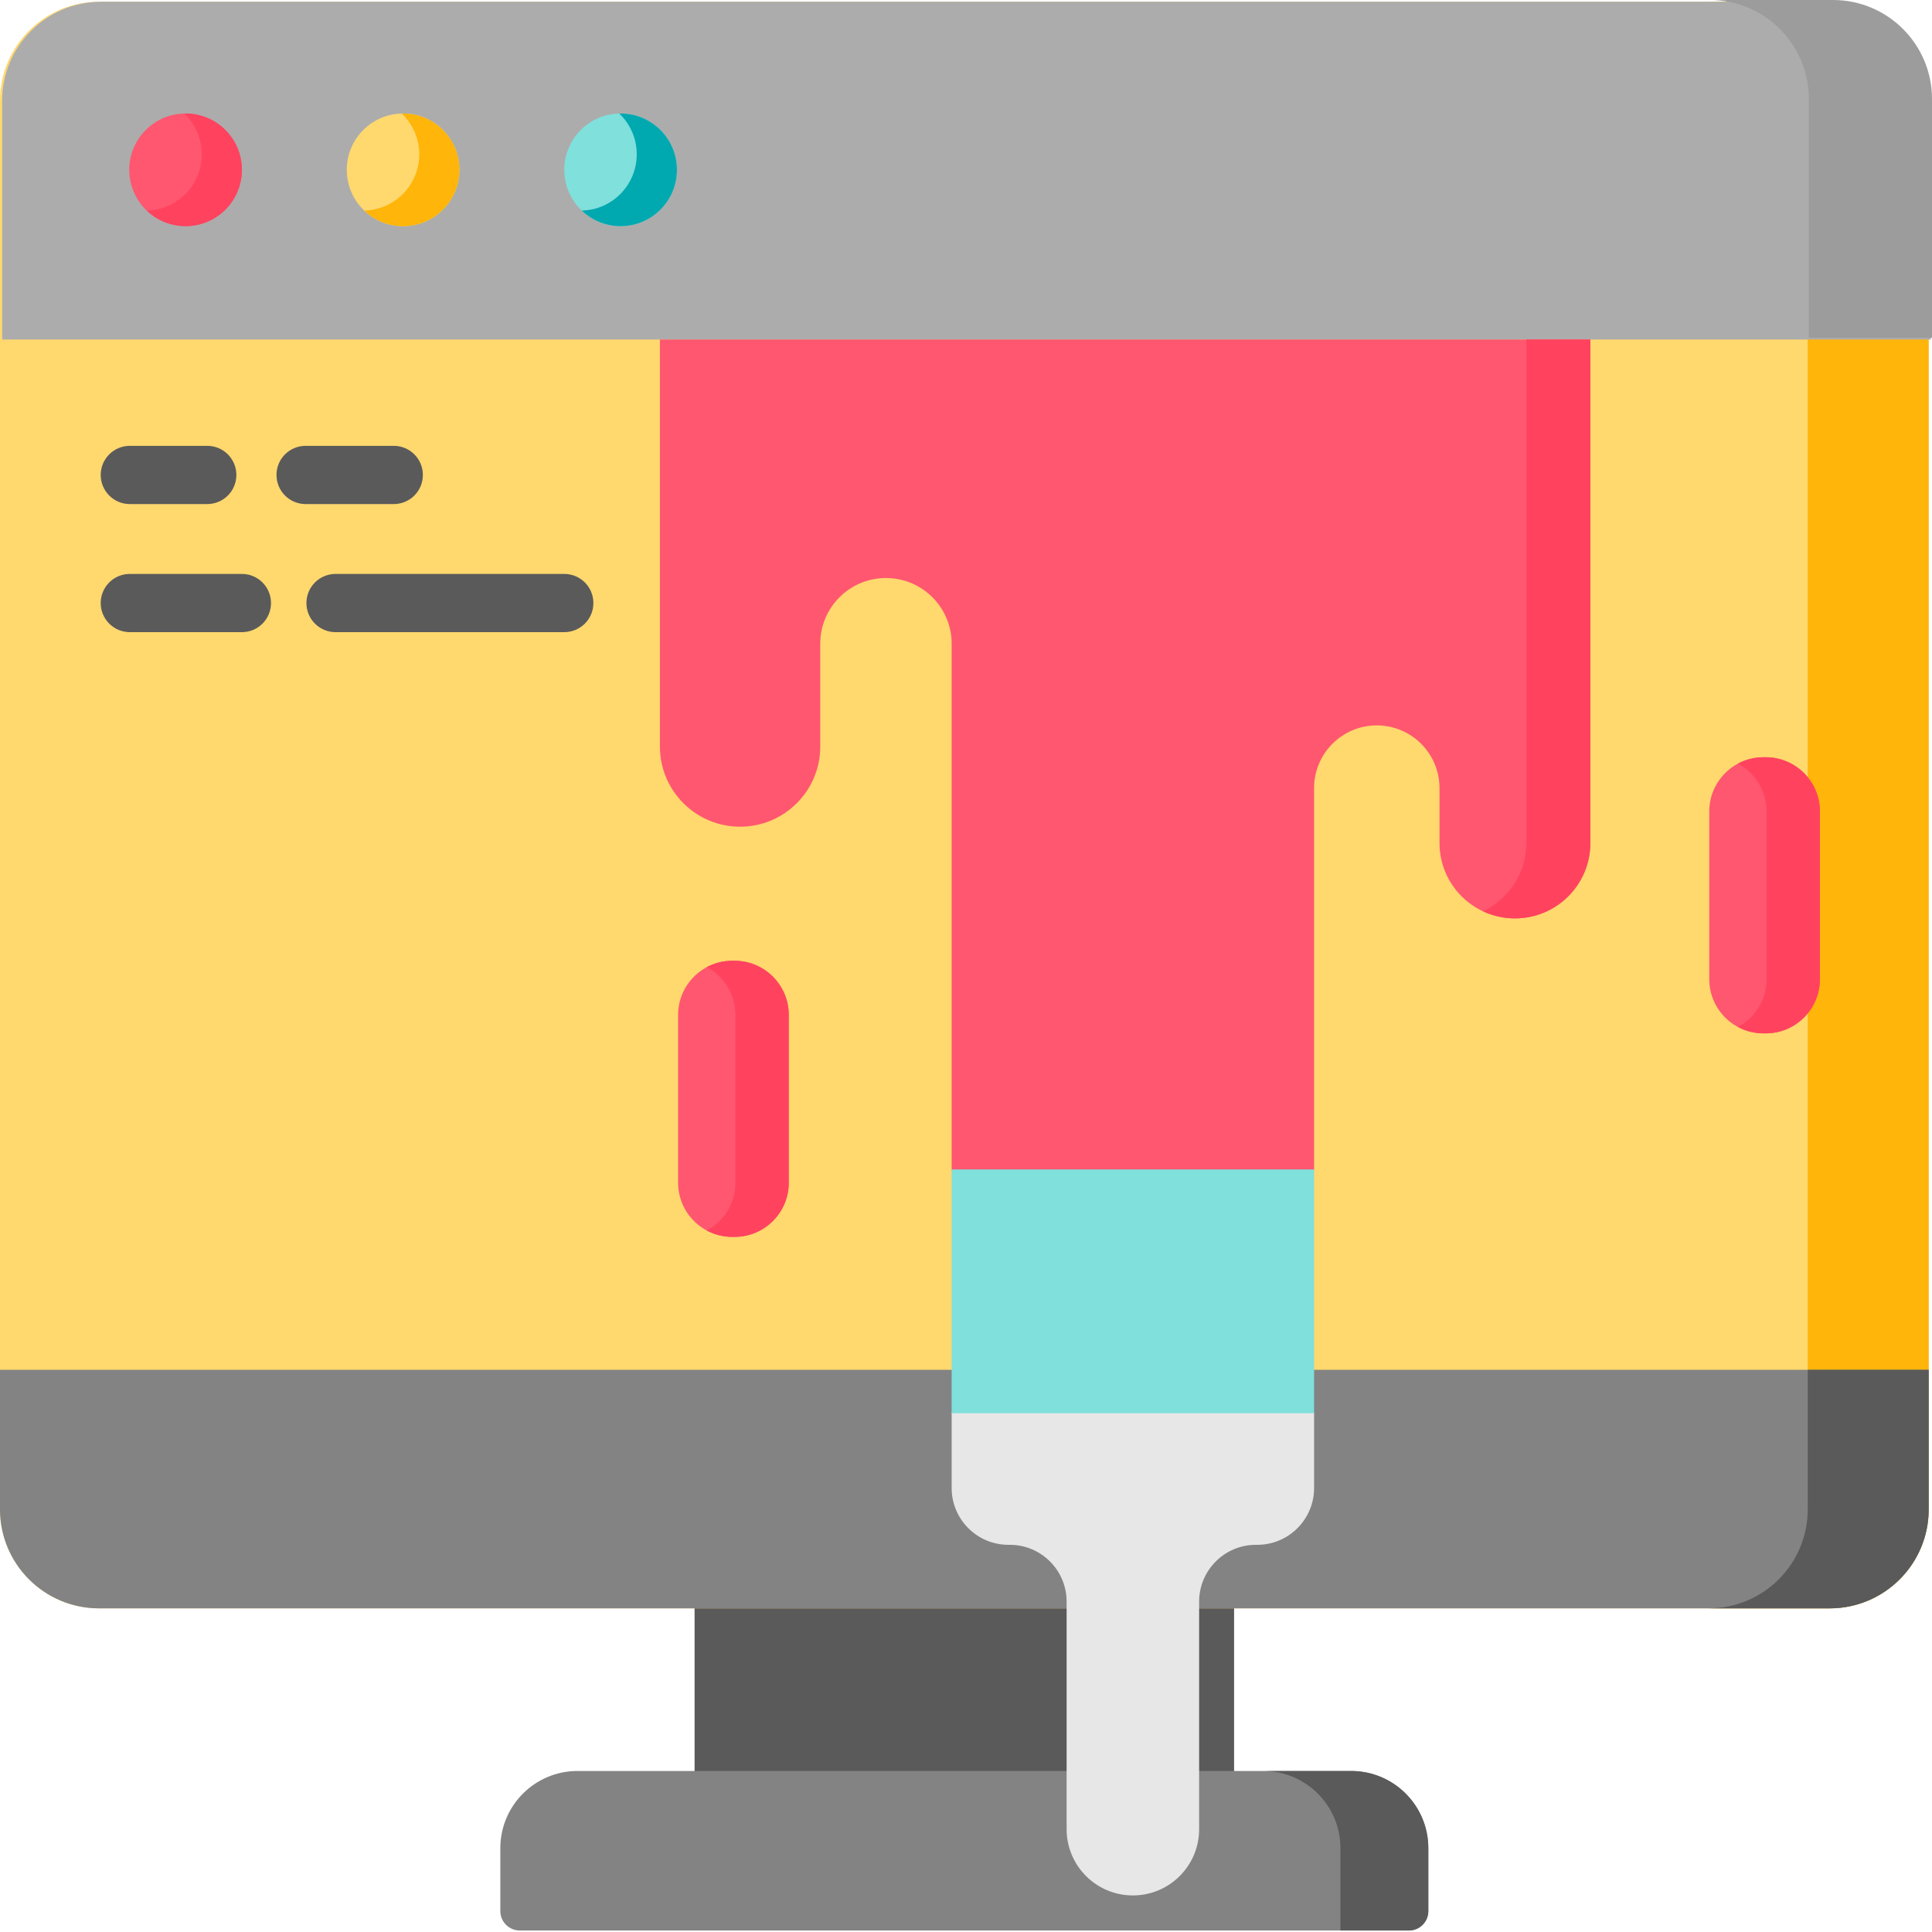 <svg height="512pt" viewBox="0 0 512 512" width="512pt" xmlns="http://www.w3.org/2000/svg"><path d="m184.07 417.539h142.977v64.727h-142.977zm0 0" fill="#5a5a5a"/><path d="m484.879 426.227h-458.641c-14.492 0-26.238-11.746-26.238-26.238v-373.281c0-14.492 11.746-26.238 26.238-26.238h458.641c14.492 0 26.238 11.746 26.238 26.238v373.281c0 14.492-11.746 26.238-26.238 26.238zm0 0" fill="#ffd86e"/><path d="m511.121 26.711v373.277c0 14.492-11.746 26.242-26.238 26.242h-32.055c14.492 0 26.242-11.75 26.242-26.242v-373.277c0-14.492-11.75-26.242-26.242-26.242h32.055c14.492 0 26.238 11.746 26.238 26.242zm0 0" fill="#ffb509"/><path d="m511.117 363.012h-511.117v36.977c0 14.492 11.746 26.242 26.238 26.242h458.641c14.492 0 26.238-11.75 26.238-26.242zm0 0" fill="#838383"/><path d="m511.121 363.008v36.98c0 14.492-11.746 26.238-26.238 26.238h-32.055c14.492 0 26.242-11.746 26.242-26.238v-36.98zm0 0" fill="#5a5a5a"/><path d="m511.703 89.977h-511.133v-63.273c0-14.488 11.746-26.234 26.234-26.234h458.66c14.492 0 26.238 11.746 26.238 26.234zm0 0" fill="#acacac"/><path d="m512 26.23v63.281h-32.637v-63.281c0-14.484-11.75-26.23-26.242-26.23h32.641c14.492 0 26.238 11.746 26.238 26.23zm0 0" fill="#9c9c9c"/><path d="m64.105 45.004c0 8.242-6.684 14.926-14.926 14.926-8.242 0-14.926-6.684-14.926-14.926 0-8.242 6.684-14.926 14.926-14.926 8.242 0 14.926 6.684 14.926 14.926zm0 0" fill="#ff5770"/><path d="m121.746 45.004c0 8.242-6.68 14.926-14.926 14.926-8.242 0-14.922-6.684-14.922-14.926 0-8.242 6.68-14.926 14.922-14.926 8.246 0 14.926 6.684 14.926 14.926zm0 0" fill="#ffd86e"/><path d="m179.387 45.004c0 8.242-6.68 14.926-14.922 14.926-8.246 0-14.926-6.684-14.926-14.926 0-8.242 6.68-14.926 14.926-14.926 8.242 0 14.922 6.684 14.922 14.926zm0 0" fill="#80e0dc"/><path d="m64.102 45.008c0 8.242-6.676 14.918-14.914 14.918-3.992 0-7.625-1.566-10.297-4.125 8.074-.176 14.574-6.781 14.574-14.906 0-4.258-1.781-8.086-4.629-10.801.113-.012.238-.012.352-.012 8.238 0 14.914 6.676 14.914 14.926zm0 0" fill="#ff435f"/><path d="m121.746 45.008c0 8.242-6.676 14.918-14.926 14.918-3.992 0-7.613-1.566-10.297-4.125 8.086-.176 14.586-6.781 14.586-14.906 0-4.258-1.781-8.086-4.629-10.801.113-.012.227-.012.34-.012 8.25 0 14.926 6.676 14.926 14.926zm0 0" fill="#ffb509"/><path d="m179.391 45.008c0 8.242-6.688 14.918-14.926 14.918-3.992 0-7.613-1.566-10.297-4.125 8.086-.176 14.574-6.781 14.574-14.906 0-4.258-1.777-8.086-4.629-10.801.113-.012.238-.012.352-.012 8.238 0 14.926 6.676 14.926 14.926zm0 0" fill="#00a8b0"/><path d="m373.379 511.602h-235.641c-2.84 0-5.145-2.305-5.145-5.145v-16.668c0-11.301 9.164-20.461 20.465-20.461h205c11.301 0 20.461 9.16 20.461 20.461v16.668c.004 2.84-2.301 5.145-5.141 5.145zm0 0" fill="#838383"/><g fill="#5a5a5a"><path d="m378.52 489.785v16.676c0 2.84-2.301 5.145-5.141 5.145h-18.156v-21.82c0-11.293-9.164-20.457-20.461-20.457h23.301c11.297 0 20.457 9.16 20.457 20.457zm0 0"/><path d="m54.926 133.582h-20.523c-4.258 0-7.715-3.453-7.715-7.715 0-4.262 3.457-7.715 7.715-7.715h20.523c4.262 0 7.715 3.453 7.715 7.715 0 4.262-3.457 7.715-7.715 7.715zm0 0"/><path d="m104.352 133.582h-23.363c-4.262 0-7.715-3.453-7.715-7.715 0-4.262 3.453-7.715 7.715-7.715h23.363c4.258 0 7.715 3.453 7.715 7.715 0 4.262-3.457 7.715-7.715 7.715zm0 0"/><path d="m149.539 167.527h-60.617c-4.262 0-7.715-3.453-7.715-7.715s3.453-7.715 7.715-7.715h60.617c4.262 0 7.715 3.453 7.715 7.715s-3.453 7.715-7.715 7.715zm0 0"/><path d="m64.105 167.527h-29.703c-4.258 0-7.715-3.453-7.715-7.715s3.457-7.715 7.715-7.715h29.703c4.262 0 7.715 3.453 7.715 7.715s-3.453 7.715-7.715 7.715zm0 0"/></g><path d="m348.242 374.27h-96.043v20.062c0 8.316 6.742 15.059 15.055 15.059h.355c8.312 0 15.055 6.738 15.055 15.055v60.301c0 9.699 7.859 17.562 17.559 17.562 9.699 0 17.559-7.863 17.559-17.562v-60.301c0-8.316 6.742-15.055 15.055-15.055h.355c8.312 0 15.055-6.742 15.055-15.059v-20.062zm0 0" fill="#e7e7e7"/><path d="m194.668 327.785h-.605c-7.93 0-14.359-6.43-14.359-14.359v-44.453c0-7.93 6.43-14.355 14.359-14.355h.605c7.93 0 14.359 6.426 14.359 14.355v44.453c0 7.93-6.43 14.359-14.359 14.359zm0 0" fill="#ff5770"/><path d="m467.938 273.848h-.605c-7.93 0-14.359-6.426-14.359-14.355v-44.453c0-7.93 6.43-14.359 14.359-14.359h.605c7.93 0 14.359 6.43 14.359 14.359v44.453c0 7.93-6.43 14.355-14.359 14.355zm0 0" fill="#ff5770"/><path d="m209.031 268.973v44.457c0 7.93-6.43 14.359-14.359 14.359h-.605c-2.449 0-4.754-.609-6.77-1.688 4.516-2.426 7.59-7.191 7.59-12.672v-44.457c0-5.484-3.074-10.246-7.59-12.664 2.016-1.09 4.32-1.695 6.77-1.695h.605c7.93 0 14.359 6.426 14.359 14.359zm0 0" fill="#ff435f"/><path d="m482.297 215.039v44.449c0 7.93-6.43 14.359-14.359 14.359h-.609c-2.438 0-4.738-.605-6.758-1.688 4.52-2.426 7.582-7.191 7.582-12.672v-44.449c0-5.48-3.062-10.242-7.582-12.672 2.02-1.078 4.32-1.688 6.758-1.688h.609c7.93 0 14.359 6.43 14.359 14.359zm0 0" fill="#ff435f"/><path d="m174.887 89.977v107.859c0 11.734 9.512 21.246 21.242 21.246 11.734 0 21.246-9.512 21.246-21.246v-27.246c0-9.613 7.797-17.41 17.414-17.41 9.613 0 17.41 7.797 17.41 17.41v139.566h96.043v-101.297c0-9.18 7.441-16.621 16.621-16.621 9.18 0 16.621 7.441 16.621 16.621v14.535c0 11.039 8.949 19.988 19.988 19.988 11.039 0 19.984-8.949 19.984-19.988v-133.418zm0 0" fill="#ff5770"/><path d="m421.465 89.98v133.414c0 5.523-2.242 10.512-5.852 14.133-3.621 3.609-8.621 5.852-14.145 5.852-3.023 0-5.906-.68-8.477-1.891 2.109-.988 4.023-2.336 5.648-3.961 3.609-3.621 5.852-8.609 5.852-14.133v-133.414zm0 0" fill="#ff435f"/><path d="m252.199 309.914h96.043v64.598h-96.043zm0 0" fill="#80e0dc"/></svg>